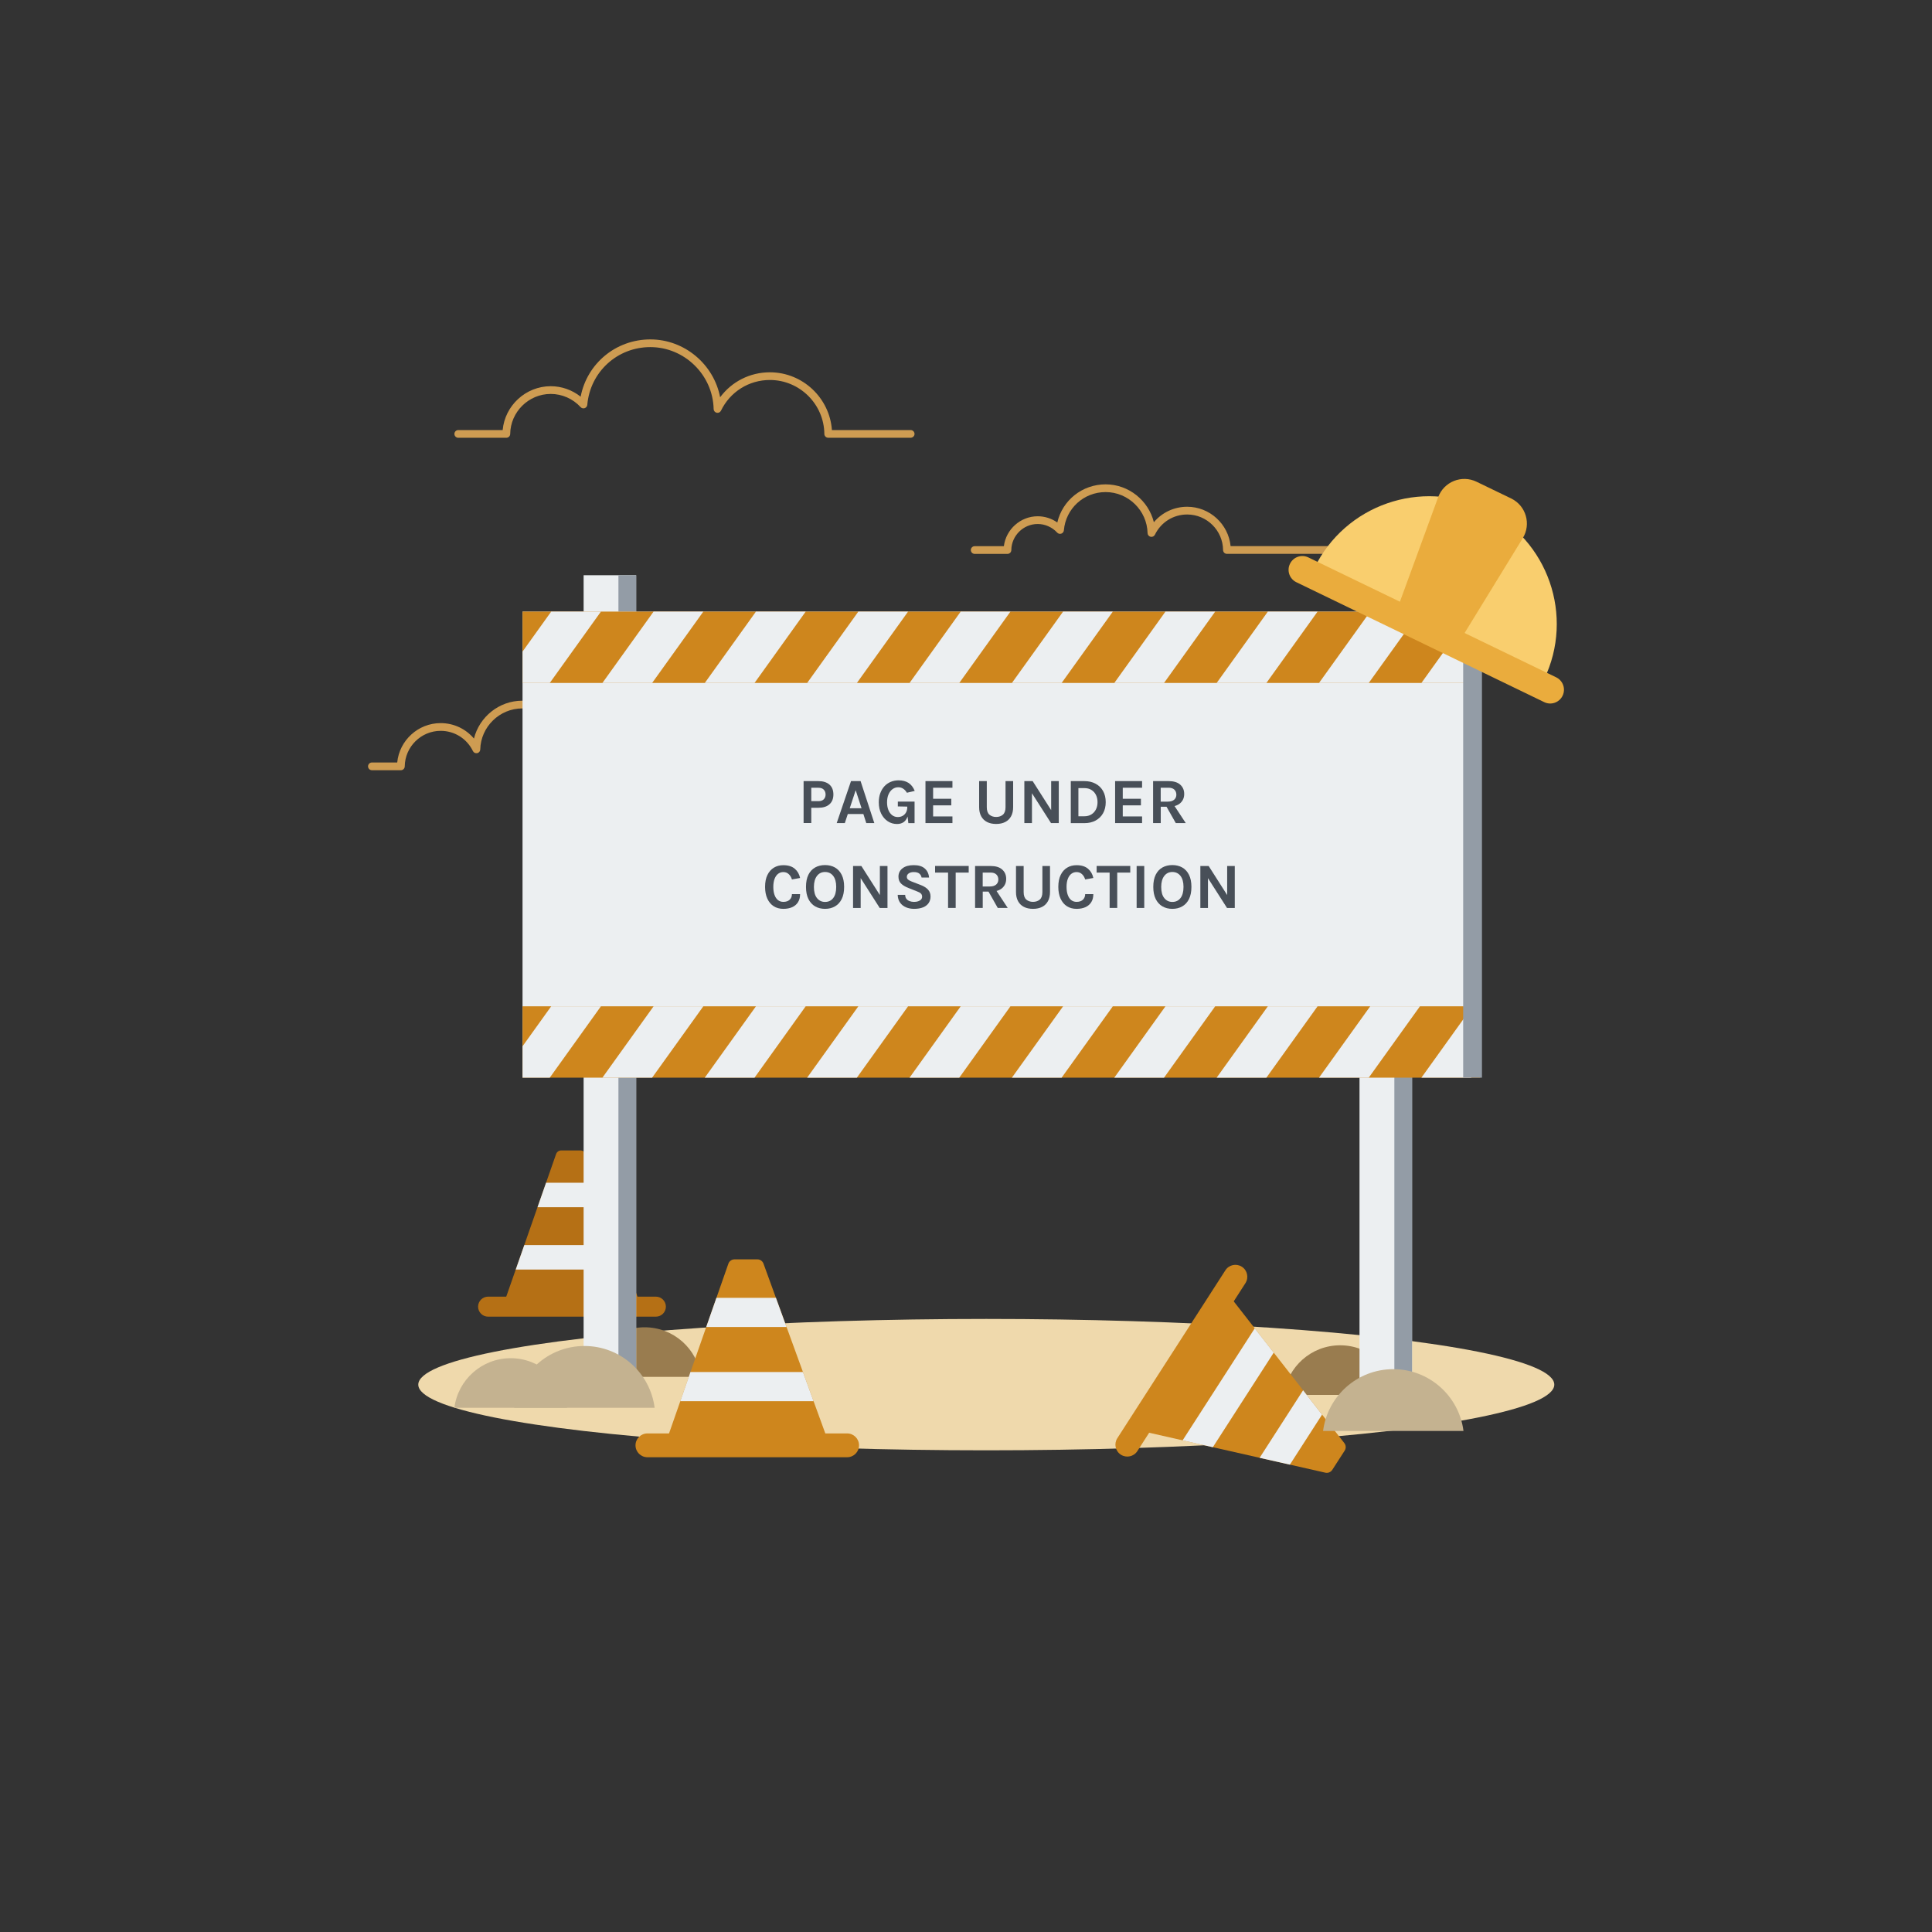 <?xml version="1.0" encoding="utf-8"?>
<!-- Generator: Adobe Illustrator 26.5.0, SVG Export Plug-In . SVG Version: 6.00 Build 0)  -->
<svg version="1.1" id="OBJECTS" xmlns="http://www.w3.org/2000/svg" xmlns:xlink="http://www.w3.org/1999/xlink" x="0px" y="0px"
	 viewBox="0 0 500 500" style="enable-background:new 0 0 500 500;" xml:space="preserve">
<rect x="0" y="0" width="500" height="500" fill="#333333" stroke="none"/>
<style type="text/css">
	.st0{fill:#EFD9AC;}
	.st1{fill:#997C4F;}
	.st2{fill:#B57015;}
	.st3{fill:#ECEFF1;}
	.st4{fill:#939CA6;}
	.st5{fill:#CE9C52;}
	.st6{fill:#484F58;}
	.st7{fill:#CE861D;}
	.st8{fill:#C4B290;}
	.st9{fill:#F9CE6E;}
	.st10{fill:#EAAC3D;}
</style>
<ellipse class="st0" cx="255.25" cy="358.34" rx="147" ry="17"/>
<path class="st1" d="M346.83,348.16c-7.49,0-13.66,5.6-14.58,12.84h29.17C360.5,353.76,354.33,348.16,346.83,348.16z"/>
<g>
	<g>
		<path class="st2" d="M169.74,335.57h-43.42c-1.43,0-2.59,1.16-2.59,2.59c0,1.43,1.16,2.59,2.59,2.59h43.42
			c1.43,0,2.59-1.16,2.59-2.59C172.33,336.73,171.17,335.57,169.74,335.57z"/>
		<path class="st2" d="M151.55,298.66c-0.2-0.56-0.73-0.93-1.33-0.93h-4.98c-0.6,0-1.14,0.38-1.33,0.95l-14.01,40.08h36.25
			L151.55,298.66z"/>
	</g>
	<polygon class="st3" points="141.32,306.09 139.11,312.42 156.57,312.42 154.26,306.09 	"/>
	<polygon class="st3" points="135.69,322.22 133.47,328.56 162.44,328.56 160.14,322.22 	"/>
</g>
<rect x="351.84" y="148.87" class="st3" width="13.6" height="212.31"/>
<rect x="360.86" y="148.87" class="st4" width="4.58" height="212.31"/>
<g>
	<path class="st5" d="M169.03,199.34h-8.48c-0.55,0-0.99-0.44-1-0.99c-0.05-3.72-3.11-6.75-6.83-6.75c-1.9,0-3.74,0.81-5.04,2.23
		c-0.27,0.29-0.68,0.4-1.06,0.27c-0.38-0.13-0.64-0.46-0.67-0.86c-0.5-5.64-5.15-9.9-10.81-9.9c-5.85,0-10.72,4.77-10.85,10.62
		c-0.01,0.46-0.33,0.86-0.79,0.95c-0.45,0.1-0.91-0.12-1.11-0.54c-1.57-3.23-4.77-5.23-8.35-5.23c-5.07,0-9.24,4.13-9.29,9.2
		c-0.01,0.55-0.45,0.99-1,0.99h-7.5c-0.55,0-1-0.45-1-1c0-0.55,0.45-1,1-1h6.55c0.56-5.71,5.4-10.19,11.24-10.19
		c3.39,0,6.5,1.48,8.62,4c1.39-5.6,6.5-9.8,12.48-9.8c6.08,0,11.16,4.13,12.51,9.87c1.48-1.04,3.25-1.61,5.07-1.61
		c4.48,0,8.22,3.39,8.76,7.74h7.55c0.55,0,1,0.45,1,1C170.03,198.89,169.58,199.34,169.03,199.34z"/>
</g>
<path class="st1" d="M166.83,343.5c-7.49,0-13.66,5.6-14.58,12.84h29.17C180.5,349.1,174.33,343.5,166.83,343.5z"/>
<rect x="151.04" y="148.87" class="st3" width="13.6" height="212.31"/>
<rect x="160.05" y="148.87" class="st4" width="4.58" height="212.31"/>
<rect x="135.23" y="158.28" class="st3" width="247.87" height="120.27"/>
<g>
	<g>
		<path class="st6" d="M207.97,213.01v-10.86h3.83c1.22,0,2.17,0.3,2.86,0.9c0.68,0.6,1.02,1.46,1.02,2.56
			c0,1.09-0.34,1.94-1.02,2.54c-0.68,0.6-1.64,0.9-2.86,0.9h-1.84v3.95H207.97z M209.96,207.34h1.84c0.61,0,1.08-0.16,1.39-0.48
			c0.31-0.32,0.47-0.74,0.47-1.24c0-0.51-0.16-0.93-0.47-1.26c-0.31-0.33-0.78-0.49-1.39-0.49h-1.84V207.34z"/>
		<path class="st6" d="M216.54,213.01l3.7-10.86h2.48l3.55,10.86h-2.08l-0.75-2.34h-4.03l-0.77,2.34H216.54z M219.91,209.18h3.06
			l-1.52-4.67L219.91,209.18z"/>
		<path class="st6" d="M232.16,213.25c-0.89,0-1.69-0.23-2.4-0.7c-0.71-0.47-1.28-1.12-1.7-1.96c-0.42-0.84-0.63-1.82-0.63-2.94
			c0-0.89,0.13-1.68,0.39-2.38c0.26-0.7,0.62-1.3,1.08-1.8c0.46-0.5,1.01-0.87,1.63-1.13c0.62-0.26,1.3-0.39,2.03-0.39
			c1.02,0,1.87,0.22,2.56,0.66s1.23,1.14,1.61,2.08l-2.02,0.47c-0.28-0.46-0.61-0.82-0.98-1.06c-0.37-0.24-0.79-0.36-1.26-0.36
			c-0.54,0-1.02,0.16-1.46,0.47c-0.44,0.32-0.79,0.77-1.05,1.35c-0.26,0.59-0.39,1.28-0.39,2.09c0,0.76,0.12,1.42,0.35,1.99
			c0.23,0.57,0.56,1.01,0.97,1.33c0.42,0.32,0.9,0.48,1.46,0.48c0.47,0,0.89-0.1,1.26-0.31c0.37-0.21,0.66-0.51,0.88-0.9
			c0.21-0.39,0.32-0.86,0.32-1.41h0.44c0,0.9-0.11,1.69-0.32,2.35c-0.21,0.66-0.55,1.18-1,1.54
			C233.45,213.07,232.87,213.25,232.16,213.25z M235.08,213.01l-0.28-2.39v-1.87l-2.44-0.05v-1.25h4.33v5.57H235.08z"/>
		<path class="st6" d="M239.51,213.01v-10.86h6.98v1.71h-5v2.86h4.7v1.71h-4.7v2.86h5v1.72H239.51z"/>
		<path class="st6" d="M253.41,202.15h1.97v6.76c0,0.89,0.23,1.54,0.68,1.93s1.04,0.59,1.74,0.59c0.71,0,1.3-0.2,1.75-0.59
			c0.45-0.4,0.68-1.04,0.68-1.93v-6.76h1.97v6.76c0,0.91-0.18,1.7-0.53,2.34s-0.85,1.14-1.51,1.48c-0.66,0.34-1.44,0.51-2.36,0.51
			c-0.92,0-1.71-0.17-2.36-0.51c-0.66-0.34-1.16-0.83-1.51-1.48s-0.53-1.43-0.53-2.34V202.15z"/>
		<path class="st6" d="M265.09,202.15h2.16l4.94,7.75h-0.15v-7.75h1.97v10.86H272l-5.25-8.22h0.32v8.22h-1.97V202.15z"/>
		<path class="st6" d="M277.12,202.15h3.51c1.1,0,2.07,0.22,2.9,0.67c0.83,0.44,1.48,1.07,1.94,1.89s0.69,1.78,0.69,2.89
			c0,1.1-0.23,2.05-0.69,2.87s-1.11,1.44-1.94,1.89c-0.83,0.45-1.8,0.67-2.9,0.67h-3.51V202.15z M279.09,203.95v7.3h1.54
			c0.7,0,1.31-0.16,1.82-0.48s0.9-0.75,1.18-1.3c0.28-0.55,0.41-1.17,0.41-1.87c0-0.71-0.14-1.34-0.41-1.88
			c-0.28-0.55-0.67-0.98-1.18-1.29c-0.51-0.32-1.12-0.47-1.82-0.47H279.09z"/>
		<path class="st6" d="M288.59,213.01v-10.86h6.98v1.71h-5v2.86h4.7v1.71h-4.7v2.86h5v1.72H288.59z"/>
		<path class="st6" d="M298.42,213.01v-10.86h4.02c1.3,0,2.3,0.3,2.99,0.91c0.69,0.61,1.04,1.41,1.04,2.42
			c0,0.99-0.35,1.78-1.04,2.39c-0.69,0.61-1.69,0.91-2.99,0.91h-2.04v4.23H298.42z M300.39,207.46h1.84c0.73,0,1.27-0.17,1.65-0.5
			c0.37-0.33,0.56-0.76,0.56-1.29c0-0.54-0.17-0.98-0.51-1.31s-0.84-0.5-1.5-0.5h-2.04V207.46z M304.29,213.01l-2.88-5.09h2.11
			l3.35,5.09H304.29z"/>
		<path class="st6" d="M202.72,235.21c-0.95,0-1.78-0.23-2.49-0.68s-1.25-1.11-1.64-1.95c-0.39-0.85-0.59-1.87-0.59-3.05
			c0-1.23,0.2-2.26,0.61-3.09c0.4-0.83,0.96-1.46,1.67-1.89s1.52-0.64,2.44-0.64c1.27,0,2.25,0.31,2.97,0.92
			c0.71,0.61,1.17,1.41,1.37,2.39l-2.11,0.38c-0.17-0.57-0.45-1.03-0.83-1.38c-0.38-0.35-0.84-0.53-1.4-0.53
			c-0.49,0-0.92,0.14-1.31,0.42c-0.39,0.28-0.7,0.71-0.93,1.28c-0.23,0.57-0.35,1.28-0.35,2.13c0,0.8,0.1,1.49,0.31,2.07
			c0.2,0.58,0.5,1.03,0.88,1.34s0.85,0.47,1.41,0.47c0.71,0,1.26-0.19,1.64-0.56s0.58-0.86,0.58-1.44h2.11
			c0,0.81-0.17,1.5-0.52,2.06c-0.35,0.57-0.85,1-1.49,1.3C204.39,235.06,203.62,235.21,202.72,235.21z"/>
		<path class="st6" d="M213.52,235.21c-0.96,0-1.82-0.21-2.56-0.64c-0.74-0.42-1.32-1.06-1.74-1.9s-0.63-1.89-0.63-3.14
			c0-1.27,0.21-2.32,0.63-3.16s1-1.46,1.74-1.87c0.74-0.41,1.59-0.62,2.56-0.62c0.97,0,1.83,0.21,2.57,0.63
			c0.74,0.42,1.32,1.05,1.74,1.89c0.42,0.84,0.63,1.88,0.63,3.12c0,1.27-0.21,2.32-0.63,3.16c-0.42,0.84-1,1.47-1.74,1.89
			C215.35,235,214.49,235.21,213.52,235.21z M213.52,233.42c0.89,0,1.59-0.33,2.11-1c0.52-0.67,0.78-1.63,0.78-2.9
			c0-1.22-0.26-2.16-0.78-2.84c-0.52-0.67-1.23-1.01-2.11-1.01c-0.87,0-1.57,0.34-2.09,1.02s-0.79,1.63-0.79,2.85
			c0,1.25,0.26,2.22,0.79,2.88S212.65,233.42,213.52,233.42z"/>
		<path class="st6" d="M220.76,224.12h2.16l4.94,7.75h-0.15v-7.75h1.97v10.86h-2.01l-5.25-8.22h0.32v8.22h-1.97V224.12z"/>
		<path class="st6" d="M236.57,235.21c-0.75,0-1.45-0.13-2.08-0.39c-0.63-0.26-1.15-0.66-1.54-1.2c-0.39-0.54-0.6-1.22-0.63-2.04
			h1.94c0,0.42,0.1,0.76,0.31,1.03c0.21,0.27,0.48,0.47,0.83,0.6s0.73,0.2,1.15,0.2c0.4,0,0.76-0.05,1.08-0.16
			c0.31-0.11,0.56-0.26,0.74-0.46c0.18-0.2,0.27-0.43,0.27-0.71c0-0.36-0.11-0.65-0.33-0.85c-0.22-0.21-0.57-0.4-1.06-0.57
			l-2.14-0.85c-0.84-0.33-1.48-0.71-1.92-1.15c-0.45-0.44-0.67-1.03-0.67-1.8c0-0.88,0.35-1.6,1.05-2.14
			c0.7-0.55,1.67-0.82,2.92-0.82c1.22,0,2.16,0.28,2.82,0.85c0.66,0.57,1.04,1.35,1.13,2.36h-1.94c-0.07-0.43-0.27-0.77-0.59-1.03
			s-0.79-0.39-1.42-0.39c-0.56,0-1,0.12-1.32,0.35c-0.32,0.23-0.48,0.52-0.48,0.87c0,0.3,0.1,0.54,0.31,0.72s0.52,0.34,0.95,0.51
			l2.38,0.92c0.8,0.31,1.42,0.71,1.85,1.18c0.43,0.47,0.64,1.07,0.64,1.78c0,0.65-0.17,1.22-0.49,1.69
			c-0.33,0.48-0.81,0.85-1.44,1.11C238.24,235.08,237.47,235.21,236.57,235.21z"/>
		<path class="st6" d="M242,225.82v-1.71h8.7v1.71h-3.81l0.44-0.45v9.6h-1.97v-9.6l0.44,0.45H242z"/>
		<path class="st6" d="M252.35,234.98v-10.86h4.02c1.3,0,2.3,0.3,2.99,0.91c0.69,0.61,1.04,1.41,1.04,2.42
			c0,0.99-0.35,1.78-1.04,2.39c-0.69,0.61-1.69,0.91-2.99,0.91h-2.04v4.23H252.35z M254.32,229.42h1.84c0.73,0,1.27-0.17,1.65-0.5
			c0.37-0.33,0.56-0.76,0.56-1.29c0-0.54-0.17-0.98-0.51-1.31s-0.84-0.5-1.5-0.5h-2.04V229.42z M258.22,234.98l-2.88-5.09h2.11
			l3.35,5.09H258.22z"/>
		<path class="st6" d="M262.95,224.12h1.97v6.76c0,0.89,0.23,1.54,0.68,1.93s1.04,0.59,1.74,0.59c0.71,0,1.3-0.2,1.75-0.59
			c0.45-0.4,0.68-1.04,0.68-1.93v-6.76h1.97v6.76c0,0.91-0.18,1.7-0.53,2.34s-0.85,1.14-1.51,1.48c-0.66,0.34-1.44,0.51-2.36,0.51
			c-0.92,0-1.71-0.17-2.36-0.51c-0.66-0.34-1.16-0.83-1.51-1.48s-0.53-1.43-0.53-2.34V224.12z"/>
		<path class="st6" d="M278.61,235.21c-0.95,0-1.78-0.23-2.49-0.68s-1.25-1.11-1.64-1.95c-0.39-0.85-0.59-1.87-0.59-3.05
			c0-1.23,0.2-2.26,0.61-3.09c0.4-0.83,0.96-1.46,1.67-1.89s1.52-0.64,2.44-0.64c1.27,0,2.25,0.31,2.97,0.92
			c0.71,0.61,1.17,1.41,1.37,2.39l-2.11,0.38c-0.17-0.57-0.45-1.03-0.83-1.38c-0.38-0.35-0.84-0.53-1.4-0.53
			c-0.49,0-0.92,0.14-1.31,0.42c-0.39,0.28-0.7,0.71-0.93,1.28c-0.23,0.57-0.35,1.28-0.35,2.13c0,0.8,0.1,1.49,0.31,2.07
			c0.2,0.58,0.5,1.03,0.88,1.34s0.85,0.47,1.41,0.47c0.71,0,1.26-0.19,1.64-0.56s0.58-0.86,0.58-1.44h2.11
			c0,0.81-0.17,1.5-0.52,2.06c-0.35,0.57-0.85,1-1.49,1.3C280.28,235.06,279.51,235.21,278.61,235.21z"/>
		<path class="st6" d="M283.81,225.82v-1.71h8.7v1.71h-3.81l0.44-0.45v9.6h-1.97v-9.6l0.44,0.45H283.81z"/>
		<path class="st6" d="M294.16,234.98v-10.86h1.97v10.86H294.16z"/>
		<path class="st6" d="M303.4,235.21c-0.96,0-1.82-0.21-2.56-0.64c-0.74-0.42-1.32-1.06-1.74-1.9s-0.63-1.89-0.63-3.14
			c0-1.27,0.21-2.32,0.63-3.16s1-1.46,1.74-1.87c0.74-0.41,1.59-0.62,2.56-0.62c0.97,0,1.83,0.21,2.57,0.63
			c0.74,0.42,1.32,1.05,1.74,1.89c0.42,0.84,0.63,1.88,0.63,3.12c0,1.27-0.21,2.32-0.63,3.16c-0.42,0.84-1,1.47-1.74,1.89
			C305.23,235,304.37,235.21,303.4,235.21z M303.4,233.42c0.89,0,1.59-0.33,2.11-1c0.52-0.67,0.78-1.63,0.78-2.9
			c0-1.22-0.26-2.16-0.78-2.84c-0.52-0.67-1.23-1.01-2.11-1.01c-0.87,0-1.57,0.34-2.09,1.02s-0.79,1.63-0.79,2.85
			c0,1.25,0.26,2.22,0.79,2.88S302.53,233.42,303.4,233.42z"/>
		<path class="st6" d="M310.64,224.12h2.16l4.94,7.75h-0.15v-7.75h1.97v10.86h-2.01l-5.25-8.22h0.32v8.22h-1.97V224.12z"/>
	</g>
</g>
<g>
	<g>
		<path class="st7" d="M219.24,370.97h-51.69c-1.7,0-3.08,1.38-3.08,3.08s1.38,3.08,3.08,3.08h51.69c1.7,0,3.08-1.38,3.08-3.08
			S220.94,370.97,219.24,370.97z"/>
		<path class="st7" d="M197.59,327.03c-0.24-0.66-0.87-1.11-1.58-1.11h-5.92c-0.72,0-1.35,0.45-1.59,1.13l-16.68,47.71h43.15
			L197.59,327.03z"/>
	</g>
	<polygon class="st3" points="185.41,335.88 182.77,343.42 203.55,343.42 200.81,335.88 	"/>
	<polygon class="st3" points="178.69,355.08 176.06,362.62 210.55,362.62 207.8,355.08 	"/>
</g>
<g>
	<g>
		<path class="st7" d="M294.34,375.55l27.97-43.46c0.92-1.43,0.51-3.34-0.92-4.26s-3.34-0.51-4.26,0.92l-27.97,43.46
			c-0.92,1.43-0.51,3.34,0.92,4.26S293.42,376.98,294.34,375.55z"/>
		<path class="st7" d="M343,381.13c0.69,0.16,1.4-0.14,1.79-0.73l3.21-4.98c0.39-0.6,0.35-1.38-0.09-1.95l-31.1-39.85l-23.35,36.28
			L343,381.13z"/>
	</g>
	<polygon class="st3" points="342.15,366.1 337.24,359.8 325.99,377.28 333.82,379.05 	"/>
	<polygon class="st3" points="329.64,350.06 324.73,343.77 306.06,372.76 313.88,374.54 	"/>
</g>
<g>
	<rect x="135.23" y="158.28" class="st7" width="247.87" height="18.47"/>
	<polygon class="st3" points="142.65,158.28 135.23,168.63 135.23,176.75 142.28,176.75 155.52,158.28 	"/>
	<polygon class="st3" points="168.77,176.75 182.02,158.28 169.15,158.28 155.9,176.75 	"/>
	<polygon class="st3" points="195.27,176.75 208.51,158.28 195.64,158.28 182.4,176.75 	"/>
	<polygon class="st3" points="221.76,176.75 235.01,158.28 222.14,158.28 208.89,176.75 	"/>
	<polygon class="st3" points="248.26,176.75 261.5,158.28 248.63,158.28 235.39,176.75 	"/>
	<polygon class="st3" points="274.75,176.75 288,158.28 275.13,158.28 261.88,176.75 	"/>
	<polygon class="st3" points="301.25,176.75 314.49,158.28 301.62,158.28 288.38,176.75 	"/>
	<polygon class="st3" points="327.74,176.75 340.99,158.28 328.12,158.28 314.87,176.75 	"/>
	<polygon class="st3" points="354.23,176.75 367.48,158.28 354.61,158.28 341.36,176.75 	"/>
	<polygon class="st3" points="380.73,176.75 383.1,173.45 383.1,158.28 381.11,158.28 367.86,176.75 	"/>
</g>
<g>
	<rect x="135.23" y="260.43" class="st7" width="247.87" height="18.47"/>
	<polygon class="st3" points="142.65,260.43 135.23,270.78 135.23,278.9 142.28,278.9 155.52,260.43 	"/>
	<polygon class="st3" points="168.77,278.9 182.02,260.43 169.15,260.43 155.9,278.9 	"/>
	<polygon class="st3" points="195.27,278.9 208.51,260.43 195.64,260.43 182.4,278.9 	"/>
	<polygon class="st3" points="221.76,278.9 235.01,260.43 222.14,260.43 208.89,278.9 	"/>
	<polygon class="st3" points="248.26,278.9 261.5,260.43 248.63,260.43 235.39,278.9 	"/>
	<polygon class="st3" points="274.75,278.9 288,260.43 275.13,260.43 261.88,278.9 	"/>
	<polygon class="st3" points="301.25,278.9 314.49,260.43 301.62,260.43 288.38,278.9 	"/>
	<polygon class="st3" points="327.74,278.9 340.99,260.43 328.12,260.43 314.87,278.9 	"/>
	<polygon class="st3" points="354.23,278.9 367.48,260.43 354.61,260.43 341.36,278.9 	"/>
	<polygon class="st3" points="380.73,278.9 383.1,275.6 383.1,260.43 381.11,260.43 367.86,278.9 	"/>
</g>
<rect x="378.67" y="158.28" class="st4" width="4.86" height="120.62"/>
<path class="st8" d="M151.25,348.34c-9.33,0-17.02,6.98-18.17,16h36.34C168.27,355.32,160.58,348.34,151.25,348.34z"/>
<path class="st8" d="M360.58,354.34c-9.33,0-17.02,6.98-18.17,16h36.34C377.6,361.32,369.92,354.34,360.58,354.34z"/>
<path class="st8" d="M132.17,351.5c-7.49,0-13.66,5.6-14.58,12.84h29.17C145.83,357.1,139.66,351.5,132.17,351.5z"/>
<g>
	<path class="st5" d="M345.03,143.34h-27.5c-0.55,0-0.99-0.44-1-0.99c-0.05-5.08-4.22-9.2-9.29-9.2c-3.58,0-6.77,2-8.35,5.23
		c-0.2,0.41-0.66,0.64-1.11,0.54c-0.45-0.1-0.78-0.49-0.79-0.95c-0.13-5.86-4.99-10.62-10.85-10.62c-5.67,0-10.32,4.26-10.81,9.9
		c-0.03,0.39-0.3,0.73-0.67,0.86c-0.38,0.13-0.79,0.02-1.06-0.27c-1.3-1.41-3.13-2.23-5.04-2.23c-3.72,0-6.79,3.03-6.83,6.75
		c-0.01,0.55-0.45,0.99-1,0.99h-8.48c-0.55,0-1-0.45-1-1c0-0.55,0.45-1,1-1h7.55c0.55-4.35,4.29-7.74,8.76-7.74
		c1.82,0,3.6,0.57,5.07,1.61c1.34-5.74,6.43-9.87,12.51-9.87c5.98,0,11.09,4.2,12.48,9.8c2.11-2.51,5.22-4,8.62-4
		c5.83,0,10.68,4.49,11.24,10.19h26.56c0.55,0,1,0.45,1,1C346.03,142.89,345.58,143.34,345.03,143.34z"/>
</g>
<g>
	<path class="st5" d="M235.68,113.29h-21.34c-0.55,0-0.99-0.44-1-0.99c-0.07-7.7-6.39-13.96-14.09-13.96
		c-5.42,0-10.28,3.04-12.66,7.94c-0.2,0.42-0.66,0.64-1.11,0.54c-0.45-0.1-0.78-0.49-0.79-0.95c-0.19-8.84-7.54-16.04-16.38-16.04
		c-8.56,0-15.57,6.42-16.32,14.94c-0.03,0.39-0.3,0.73-0.67,0.86c-0.38,0.13-0.79,0.02-1.06-0.27c-1.99-2.17-4.81-3.41-7.73-3.41
		c-5.71,0-10.42,4.65-10.49,10.36c-0.01,0.55-0.45,0.99-1,0.99H118.6c-0.55,0-1-0.45-1-1c0-0.55,0.45-1,1-1h11.49
		c0.58-6.34,5.97-11.35,12.44-11.35c2.82,0,5.55,0.97,7.74,2.71c1.66-8.58,9.11-14.82,18.04-14.82c8.89,0,16.44,6.49,18.06,14.97
		c3-4.04,7.71-6.46,12.88-6.46c8.46,0,15.46,6.62,16.05,14.95h20.38c0.55,0,1,0.45,1,1C236.68,112.84,236.23,113.29,235.68,113.29z"
		/>
</g>
<g>
	<path class="st9" d="M384.24,131.73L384.24,131.73c-16.42-7.95-36.18-1.07-44.12,15.35l-0.17,0.35l59.47,28.77l0.17-0.35
		C407.53,159.44,400.66,139.68,384.24,131.73z"/>
	<path class="st10" d="M391.08,129l-8.96-4.33c-3.85-1.86-8.46,0.01-9.93,4.02l-10.68,29.18l16.33,7.9l16.25-26.49
		C396.33,135.64,394.93,130.86,391.08,129z"/>
	<path class="st10" d="M402.74,175.29l-64.14-31.03c-1.77-0.86-3.9-0.12-4.76,1.66c-0.86,1.77-0.12,3.9,1.66,4.76l64.14,31.03
		c1.77,0.86,3.9,0.12,4.76-1.66C405.25,178.28,404.51,176.15,402.74,175.29z"/>
</g>
</svg>
